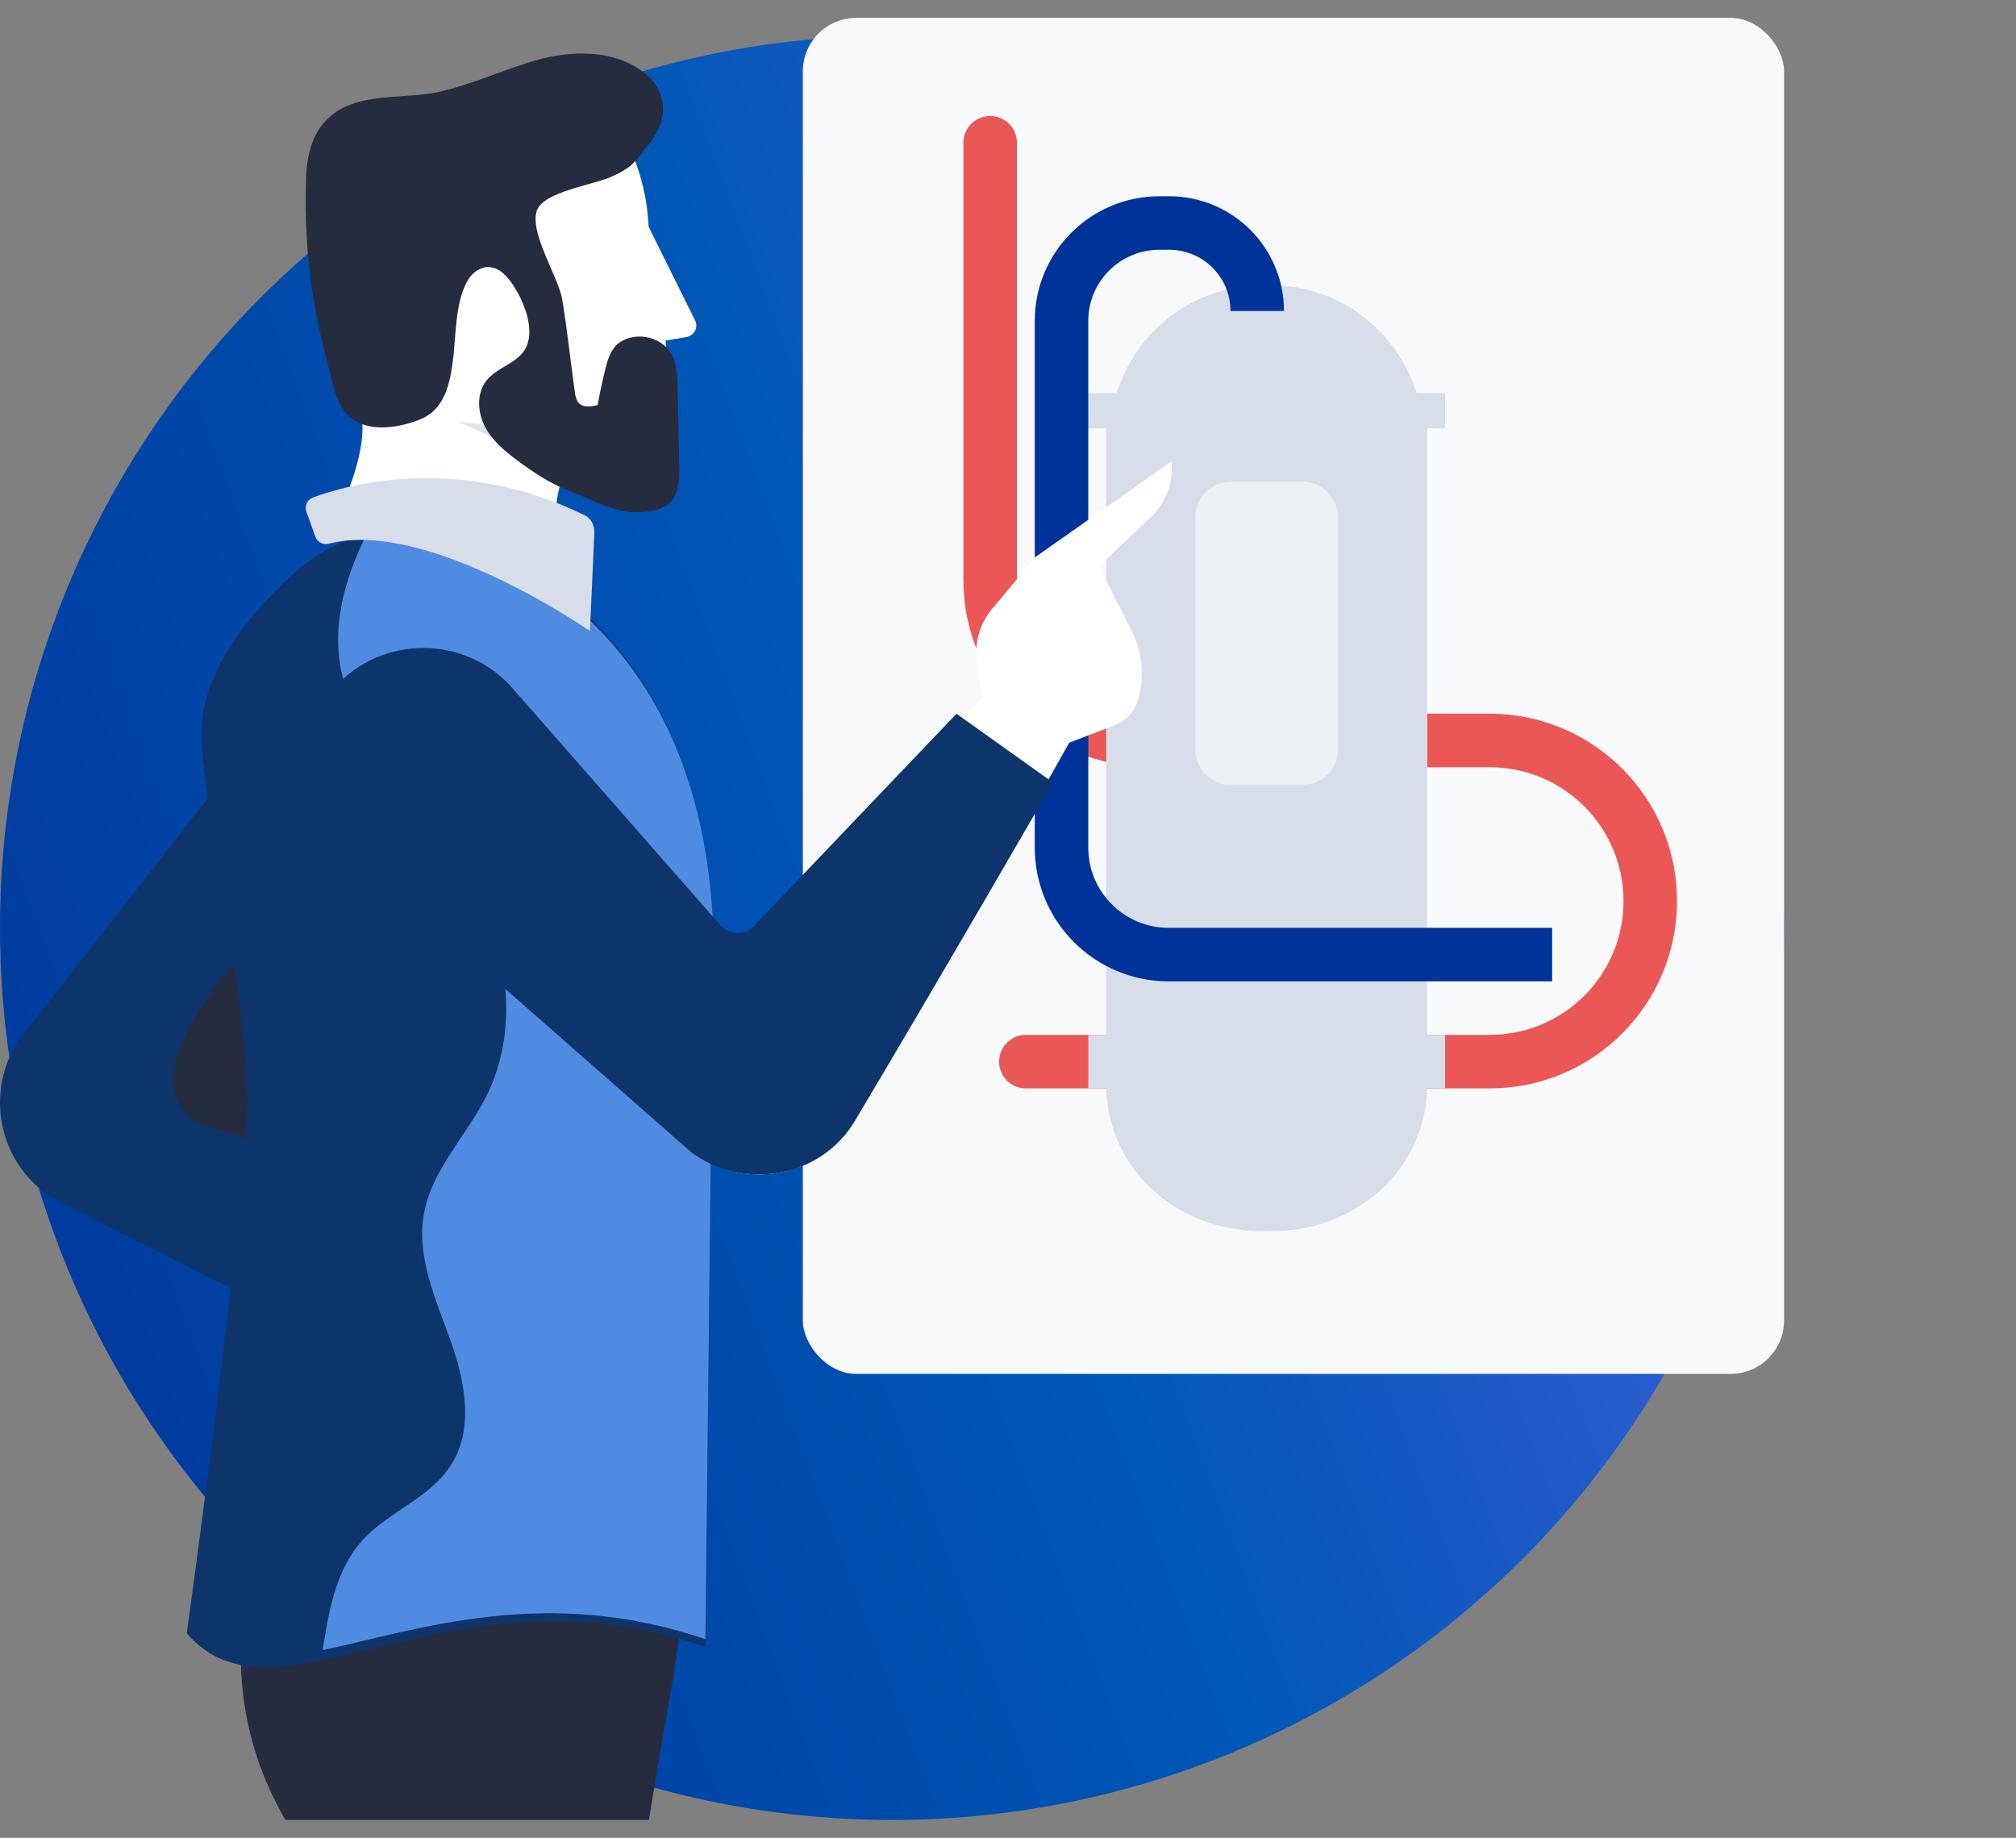 <svg width="113" height="103" viewBox="0 0 113 103" fill="none" xmlns="http://www.w3.org/2000/svg">
<rect x="0" y="0" width="113" height="103" fill="#808080" stroke="none"/>
<circle cx="50" cy="52" r="50" fill="url(#paint0_linear)"/>
<rect x="45" y="1" width="55" height="76" rx="3" fill="#F7F9FB"/>
<path d="M57.5 59.5L83.5 59.5C88.471 59.5 92.5 55.471 92.5 50.5V50.5C92.5 45.529 88.471 41.5 83.5 41.5L64.5 41.5C59.529 41.5 55.5 37.471 55.5 32.5L55.5 8" stroke="#EB5757" stroke-width="3" stroke-linecap="round" stroke-linejoin="round"/>
<path d="M62 24H61V22.023H62.595C63.709 18.526 66.919 16 70.706 16H71.294C75.081 16 78.291 18.526 79.405 22.023H81V24H80C80 24 80 46.778 80 58H81V61H80C79.845 65.684 75.906 69 71.294 69H70.706C66.094 69 62.155 65.684 62 61H61V58H62C62 46.778 62 24 62 24Z" fill="#D7DEE9"/>
<path d="M67 42C67 43.105 67.895 44 69 44H73C74.105 44 75 43.105 75 42V29C75 27.895 74.105 27 73 27H69C67.895 27 67 27.895 67 29V42Z" fill="#EBF0F5"/>
<path d="M70.47 17.43V17.43C70.47 14.707 68.262 12.5 65.539 12.5L64.985 12.5C61.956 12.5 59.5 14.956 59.5 17.985L59.5 47.5C59.5 50.814 62.186 53.5 65.5 53.5H87" stroke="#003399" stroke-width="3"/>
<path d="M23.124 77.25C23.124 77.25 12.006 71.773 3.351 67.355C0.074 65.675 -1.011 61.417 1.046 58.311L17.022 37.852C19.214 35.044 23.237 34.538 26.039 36.724C29.157 39.187 29.429 43.882 26.581 46.689L13.927 59.162C13.316 59.761 13.429 60.773 14.175 61.21L26.649 71.635L23.124 77.25Z" fill="#0D356C"/>
<path d="M24.018 45.958C23.553 46.459 23.109 46.983 22.644 47.439C20.404 49.581 17.344 50.515 14.883 52.361C12.732 53.978 6.856 60.928 11.38 63.024C12.2 63.412 13.131 63.526 13.952 63.913C14.972 64.414 15.726 65.349 16.613 66.055C17.854 67.035 19.362 67.581 20.515 68.675C21.269 69.404 21.823 70.316 22.488 71.113C23.885 72.799 26.746 74.349 28.919 74.394L30.692 71.569L18.453 61.247C17.743 60.814 17.633 59.812 18.209 59.219L30.626 46.87C32.466 45.047 32.976 42.404 32.222 40.125C31.18 40.854 30.16 41.652 29.229 42.517C28.298 43.383 27.987 43.452 26.879 43.816C25.703 44.204 24.839 45.047 24.018 45.958Z" fill="#262C40"/>
<path d="M14.852 85.818C14.852 85.818 11.144 93.661 16 102L36.371 102.001C36.772 99.596 37.15 97.326 37.507 95.348C38.264 90.987 38.108 91.482 37.93 89.571L14.852 85.818Z" fill="#262C40"/>
<path d="M34.269 22.499C34.269 22.499 29.633 25.563 31.507 33.644C32.275 36.925 19.038 28.651 19.038 28.651C19.038 28.651 20.84 24.936 20.168 22.981L30.113 20.135L34.269 22.499Z" fill="white"/>
<path opacity="0.4" d="M34.269 22.459C34.269 22.459 32.356 23.739 31.506 26.798L29.263 25.257L21.894 21.937L30.16 20.135L34.269 22.459Z" fill="#B8BDCE"/>
<path d="M31.452 4.907C31.452 4.907 34.054 5.568 34.542 6.64L35.309 8.327C35.936 9.695 36.284 11.177 36.354 12.681V12.704L38.933 17.902C39.165 18.29 38.956 18.768 38.515 18.882L37.307 19.087L37.678 24.399C37.864 26.2 35.843 27.431 34.263 26.451L29.407 24.057L20.486 23.031C20.486 23.031 20.718 18.517 18.767 16.853C18.767 16.853 13.656 4.656 31.452 4.907Z" fill="white"/>
<path d="M17.416 8.267C17.529 7.869 17.708 7.494 17.932 7.166C19.433 5.033 22.323 5.619 24.473 5.174C26.512 4.752 28.416 3.791 30.432 3.276C32.448 2.784 34.778 2.854 36.346 4.284C37.086 4.963 37.377 6.041 36.996 7.025C36.772 7.588 36.391 8.08 36.01 8.548C35.786 8.83 35.54 9.134 35.271 9.345C34.958 9.58 34.621 9.744 34.263 9.908C33.367 10.329 30.567 10.728 30.119 11.735C29.603 12.954 31.284 15.485 31.508 16.75C31.799 18.484 31.978 20.265 32.224 21.999C32.247 22.187 32.292 22.398 32.404 22.538C32.65 22.866 33.12 22.796 33.501 22.702C33.613 22.023 33.77 21.343 33.927 20.687C34.061 20.125 34.263 19.515 34.733 19.187C35.719 18.531 37.22 18.906 37.713 19.984C37.937 20.5 37.959 21.085 37.982 21.671C38.004 23.148 38.049 24.647 38.071 26.124C38.094 26.803 38.071 27.553 37.646 28.069C37.175 28.631 36.369 28.678 35.652 28.701C34.375 28.725 33.165 27.975 31.956 27.53C30.88 27.131 29.895 26.475 28.954 25.772C28.259 25.257 27.565 24.671 27.162 23.874C26.758 23.077 26.713 22.023 27.273 21.32C27.923 20.5 29.245 20.336 29.581 19.234C29.895 18.227 29.334 16.867 28.819 16.071C28.483 15.532 28.013 14.993 27.408 14.969C26.938 14.946 26.489 15.274 26.243 15.672C25.481 16.914 25.571 18.93 25.369 20.336C25.19 21.718 24.809 23.03 23.51 23.523C22.412 23.944 20.911 24.226 19.836 23.546C18.805 22.913 18.604 21.226 18.29 20.078C17.439 16.938 17.058 13.657 17.148 10.376C17.148 9.744 17.192 8.97 17.416 8.267Z" fill="#262C40"/>
<path d="M39.55 92.307L39.981 52.283C39.437 38.069 31.776 32.498 26.268 30.315C23.005 29.018 19.265 29.655 16.636 31.997C14.052 34.294 11.219 37.637 11.287 41.253C11.378 45.551 14.279 57.445 13.825 63.312C13.1 72.545 10.471 91.534 10.471 91.534C15.48 97.424 25.181 87.259 39.55 92.307Z" fill="#0D356C"/>
<path d="M20.339 86.293C18.922 87.851 18.481 89.997 18.156 92.052C18.133 92.187 18.11 92.323 18.087 92.481C23.473 91.329 30.624 88.822 39.54 91.871L39.981 52.124C39.424 38.009 31.576 32.476 25.934 30.308C24.216 29.653 22.382 29.495 20.617 29.811C19.108 32.77 18.342 35.999 19.549 39.003C20.199 40.606 21.337 41.984 22.428 43.339C24.495 45.913 26.422 48.646 27.513 51.717C28.604 54.789 28.767 58.289 27.35 61.248C26.259 63.551 24.239 65.471 23.775 67.955C23.311 70.371 24.402 72.765 25.238 75.091C26.073 77.418 26.607 80.15 25.214 82.205C24.053 83.967 21.778 84.735 20.339 86.293Z" fill="#508BE2"/>
<path d="M29.229 39.386L40.444 52.252C40.992 52.858 41.974 52.813 42.431 52.14L55.062 39.072L54.765 37.144C54.605 36.046 54.902 34.947 55.633 34.096L58.054 31.204L65.683 25.847V26.25C65.683 27.281 65.249 28.268 64.495 28.985L61.594 31.742L63.422 35.328C64.038 36.561 64.175 37.974 63.764 39.274C63.581 39.901 63.102 40.394 62.485 40.641L59.927 41.627C59.927 41.627 52.504 54.875 47.73 62.922C45.903 65.993 41.746 66.755 38.891 64.603L20.184 48.061C17.604 45.774 17.375 41.896 19.659 39.341C22.172 36.472 26.717 36.494 29.229 39.386Z" fill="white"/>
<path d="M17.538 27.883C19.438 27.174 25.691 25.404 32.768 28.874C33.111 29.039 33.318 29.417 33.318 29.818L33.066 35.366C33.066 35.366 23.927 29.016 18.408 30.479C18.11 30.55 17.789 30.385 17.675 30.078L17.194 28.732C17.034 28.378 17.217 28 17.538 27.883Z" fill="#D7DEE9"/>
<path d="M59.02 43.856C59.02 43.856 52.854 54.546 47.908 62.838C46.022 65.998 41.697 66.783 38.729 64.564L19.312 47.509C16.644 45.156 16.391 41.167 18.76 38.522C21.406 35.564 26.122 35.586 28.721 38.567L40.362 51.834C40.914 52.462 41.95 52.417 42.433 51.722L53.613 40.001L59.02 43.856Z" fill="#0D356C"/>
<defs>
<linearGradient id="paint0_linear" x1="-5.59808e-07" y1="102" x2="120.545" y2="56.833" gradientUnits="userSpaceOnUse">
<stop stop-color="#003399"/>
<stop offset="0.521" stop-color="#0057B6"/>
<stop offset="1" stop-color="#5960EA"/>
</linearGradient>
</defs>
</svg>
